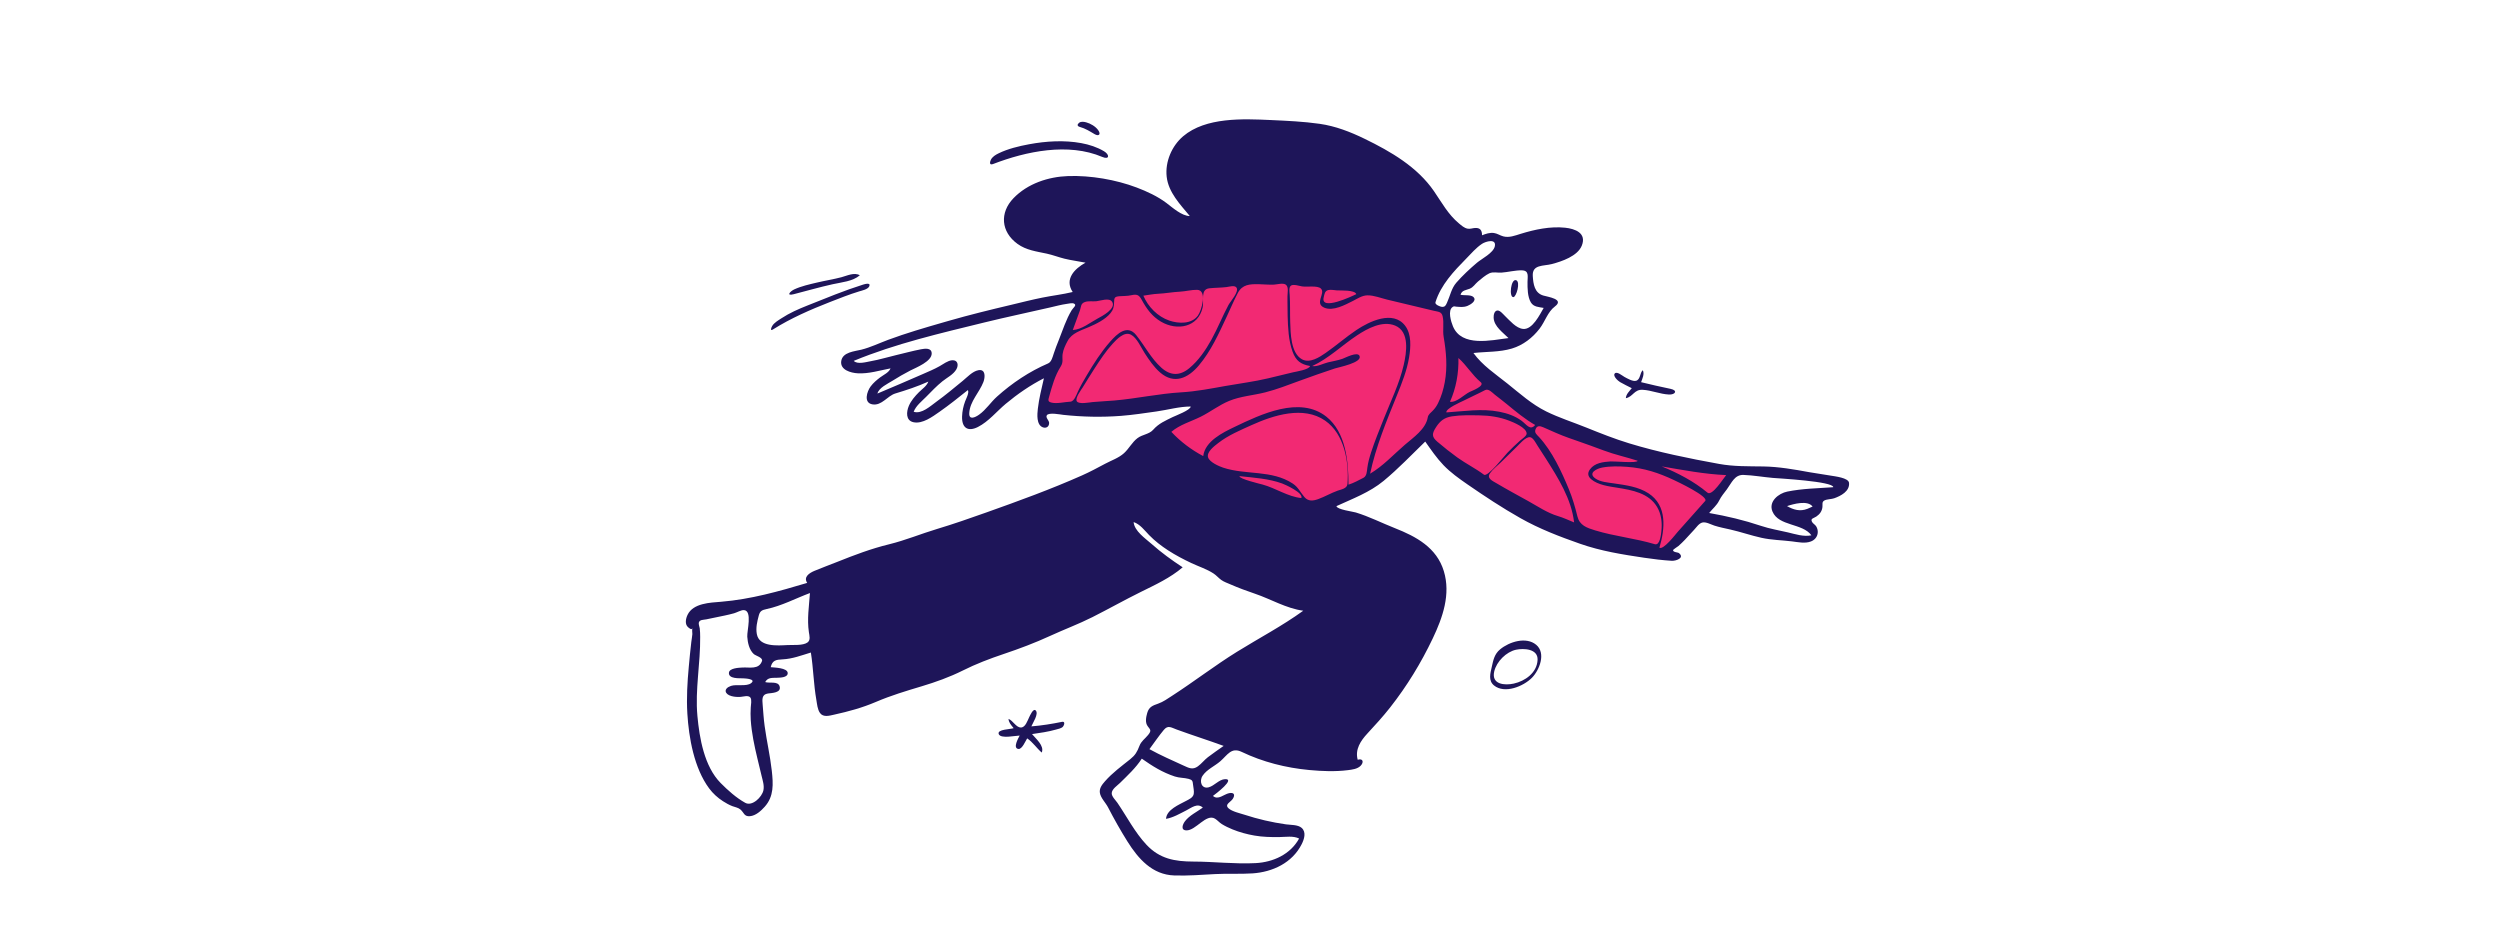<svg width="624" height="234" viewBox="0 0 624 234" fill="none" xmlns="http://www.w3.org/2000/svg">
<path fill-rule="evenodd" clip-rule="evenodd" d="M260.477 102.572C262.002 96.636 263.44 90.57 265.703 84.865C267.12 81.295 268.621 77.757 270.125 74.224C270.334 73.733 270.422 73.26 270.827 73.016C271.369 72.689 272.49 72.696 273.102 72.584C281.787 70.99 290.562 69.773 299.367 69.089C309.414 68.308 319.209 68.665 329.151 70.304C337.653 71.705 346.072 73.636 354.398 75.848C355.622 76.173 356.844 76.505 358.064 76.846C358.632 77.005 359.576 77.086 360.071 77.418C361.13 78.127 361.49 81.034 361.887 82.265C362.418 83.916 362.728 86.183 363.753 87.588C365.28 89.678 367.603 91.491 369.495 93.228C376.098 99.293 383.337 104.825 391.865 107.823C405.058 112.461 418.97 115.368 432.637 118.242C432.956 118.309 433.274 118.375 433.592 118.441C430.054 122.362 426.516 126.283 422.978 130.204C420.983 132.415 418.988 134.625 416.994 136.835C415.969 137.972 416.081 138.175 414.63 137.858C407.363 136.271 400.108 134.541 392.973 132.433C389.475 131.399 385.916 130.326 382.662 128.652C378.182 126.347 373.978 123.499 369.885 120.573C366.227 117.958 362.655 115.222 359.147 112.408C358.455 111.853 355.96 109.18 355.151 109.354C354.453 109.504 353.245 111.094 352.733 111.557C351.382 112.781 350.024 114 348.659 115.209C346.485 117.133 344.265 119.489 341.726 120.936C339.051 122.462 335.985 123.501 333.161 124.717C331.586 125.394 330.01 126.069 328.433 126.742C328.021 126.918 327.446 127.301 327.002 127.31C325.687 127.338 323.779 126.269 322.56 125.852C319.428 124.782 316.319 123.645 313.242 122.424C306.673 119.82 299.453 116.989 294.046 112.301C293.103 111.484 292.181 110.569 291.557 109.476C291.34 109.097 291.018 108.57 290.996 108.123C290.961 107.41 291.362 107.27 291.957 106.824C295.033 104.524 298.349 102.519 301.61 100.497C302.376 100.022 303.144 99.55 303.914 99.081L265.81 102.144C264.032 102.287 262.254 102.429 260.477 102.572Z" fill="#F22973"/>
<path fill-rule="evenodd" clip-rule="evenodd" d="M317.216 29.964C321.242 30.148 325.369 30.335 329.36 30.902C333.338 31.467 337.05 32.912 340.645 34.662C347.128 37.817 353.753 41.653 357.923 47.722C359.872 50.559 361.462 53.53 364.153 55.764C364.783 56.286 365.469 56.914 366.304 57.074C366.968 57.201 367.554 56.932 368.205 56.9C369.446 56.838 369.917 57.493 369.917 58.727C370.849 58.355 371.863 58.019 372.88 58.155C373.729 58.27 374.405 58.782 375.221 58.998C376.693 59.387 378.134 58.805 379.534 58.372C383.07 57.277 386.954 56.448 390.67 56.838C393.117 57.096 396.082 58.157 394.815 61.312C393.764 63.929 389.834 65.253 387.352 65.904C385.241 66.458 382.402 65.964 382.581 68.879C382.705 70.914 383.013 73.097 385.174 73.757C386.359 74.119 390.557 74.658 388.105 76.494C386.295 77.85 385.663 80.237 384.286 82.029C382.531 84.314 380.152 86.16 377.37 86.994C374.258 87.927 370.965 87.748 367.768 88.11C370.02 91.22 373.271 93.359 376.23 95.723C379.341 98.21 382.343 100.927 385.944 102.699C389.172 104.288 392.659 105.391 395.992 106.738C399.493 108.153 403.019 109.552 406.633 110.654C413.923 112.877 421.59 114.43 429.085 115.794C432.783 116.467 436.41 116.368 440.145 116.428C443.978 116.49 447.808 117.162 451.569 117.853C453.393 118.188 455.234 118.399 457.058 118.733C457.933 118.893 461.396 119.246 461.52 120.528C461.723 122.617 459.465 123.788 457.812 124.37C457.106 124.619 455.969 124.583 455.358 124.925C454.696 125.295 454.954 125.84 454.879 126.557C454.769 127.598 454.212 128.348 453.358 128.926C452.656 129.401 451.809 129.382 452.293 130.282C452.517 130.697 453.075 130.959 453.333 131.397C453.627 131.896 453.762 132.444 453.703 133.018C453.598 134.025 452.934 134.792 452.007 135.148C450.526 135.717 448.789 135.314 447.272 135.13C444.734 134.821 442.158 134.79 439.654 134.234C437.043 133.655 434.502 132.762 431.889 132.169C430.548 131.865 429.205 131.61 427.895 131.188C427.043 130.914 425.811 130.201 424.903 130.424C424.053 130.633 423.389 131.661 422.833 132.257C422.065 133.079 421.323 133.925 420.543 134.736C420.027 135.273 419.497 135.799 418.933 136.287C418.749 136.445 417.617 137.138 417.601 137.324C417.557 137.85 418.793 137.841 419.058 138.049C420.597 139.266 418.284 140.037 417.287 139.976C414.987 139.835 412.676 139.553 410.398 139.215C404.975 138.41 399.567 137.541 394.382 135.723C389.253 133.925 384.248 132.012 379.505 129.332C374.951 126.76 370.547 123.851 366.246 120.879C364.159 119.436 362.058 117.942 360.295 116.104C358.572 114.307 357.167 112.243 355.738 110.213C352.315 113.521 349.022 116.999 345.345 120.032C341.848 122.916 337.643 124.457 333.576 126.331C333.707 127.182 337.683 127.692 338.409 127.913C341.726 128.923 344.909 130.543 348.134 131.814C353.501 133.928 358.592 136.68 360.379 142.552C362.137 148.325 360.099 154.136 357.613 159.351C354.679 165.508 351.195 171.21 346.982 176.577C345.19 178.861 343.26 180.963 341.294 183.089C339.616 184.903 338.178 187.052 338.881 189.631C340.231 189.209 340.478 190.263 339.595 191.155C338.811 191.948 337.455 192.102 336.407 192.234C333.231 192.632 329.95 192.491 326.771 192.195C320.981 191.656 315.179 190.193 309.938 187.677C307.33 186.426 306.387 188.444 304.593 190.007C303.182 191.237 301.24 192.034 300.167 193.625C299.285 194.935 299.861 197.003 301.693 196.512C303.119 196.131 304.264 194.539 305.774 194.478C308.455 194.369 303.398 198.195 302.751 198.663C304.032 199.809 305.484 198.237 306.776 197.975C308.015 197.723 308.36 198.365 307.7 199.398C307.186 200.204 305.569 200.774 306.644 201.754C307.535 202.566 309.511 202.994 310.605 203.349C314.018 204.46 317.413 205.25 320.966 205.757C322.113 205.921 323.953 205.816 324.883 206.63C326.11 207.703 325.518 209.483 324.897 210.713C322.545 215.371 317.654 217.661 312.63 217.997C309.537 218.203 306.414 218.003 303.31 218.17C299.91 218.354 296.501 218.626 293.093 218.513C287.612 218.333 284.126 214.369 281.394 210.011C279.659 207.241 278.059 204.392 276.556 201.49C275.97 200.357 274.74 199.182 274.531 197.909C274.343 196.762 275.074 195.842 275.784 195.031C277.653 192.896 279.903 191.266 282.1 189.502C283.355 188.495 283.837 187.661 284.395 186.195C284.866 184.961 285.77 184.433 286.566 183.449C287.442 182.366 287.167 182.174 286.484 181.289C285.769 180.362 286.05 178.996 286.35 177.947C286.781 176.442 287.704 176.111 289.083 175.626C290.341 175.185 291.407 174.409 292.522 173.689C298.029 170.135 303.219 166.114 308.794 162.659C314.295 159.251 320.044 156.24 325.294 152.437C321.031 151.863 317.272 149.56 313.251 148.196C311.187 147.496 309.143 146.748 307.146 145.872C306.383 145.537 305.495 145.24 304.814 144.748C304.131 144.254 303.606 143.603 302.889 143.136C301.189 142.025 299.168 141.394 297.339 140.528C295.365 139.594 293.416 138.572 291.581 137.383C289.868 136.273 288.223 135.004 286.799 133.537C285.664 132.369 284.561 130.846 282.955 130.309C283.123 132.548 285.894 134.402 287.413 135.749C289.878 137.935 292.44 139.793 295.195 141.598C292.105 144.248 288.339 145.973 284.72 147.762C280.651 149.774 276.697 152.004 272.644 154.047C269.212 155.777 265.6 157.111 262.111 158.719C258.347 160.454 254.472 161.909 250.544 163.229C246.99 164.423 243.643 165.697 240.29 167.374C237.029 169.004 233.541 170.251 230.053 171.297C226.134 172.472 222.395 173.59 218.626 175.201C215.227 176.654 211.815 177.583 208.218 178.373C207.03 178.634 205.504 179.113 204.672 177.962C204.041 177.089 203.946 175.744 203.765 174.718C203.072 170.792 203.017 166.804 202.393 162.872C200.026 163.587 197.783 164.466 195.286 164.58C193.715 164.651 192.761 164.813 192.37 166.529C193.278 166.631 196.524 166.676 196.611 167.964C196.691 169.125 194.727 169.137 194.031 169.169C192.785 169.225 191.655 169.021 190.99 170.241C191.97 170.604 194.143 169.943 194.576 171.262C195.136 172.963 192.597 172.959 191.683 173.096C190.089 173.335 190.253 174.588 190.362 175.927C190.506 177.688 190.615 179.452 190.852 181.205C191.36 184.95 192.23 188.638 192.642 192.397C192.999 195.647 193.198 198.768 190.877 201.358C189.943 202.4 188.646 203.598 187.179 203.722C185.69 203.848 185.717 202.805 184.791 202.036C184.223 201.566 183.471 201.47 182.802 201.216C181.988 200.908 181.198 200.456 180.467 199.987C179.12 199.124 177.942 198.053 176.989 196.766C173.263 191.728 171.931 184.202 171.562 178.094C171.328 174.21 171.562 170.32 171.918 166.452C172.11 164.368 172.303 162.283 172.555 160.205C172.633 159.562 172.763 158.917 172.812 158.272C172.839 157.902 172.661 157.155 172.85 156.801C172.609 157.253 172.182 156.918 171.759 156.562C170.884 155.827 171.154 154.416 171.621 153.45C173.031 150.538 177.254 150.424 180.002 150.198C187.388 149.589 194.405 147.607 201.476 145.491C200.478 143.995 202.048 143.008 203.265 142.494C205.141 141.702 207.079 141.005 208.972 140.249C213.249 138.54 217.436 136.946 221.915 135.856C225.971 134.868 229.896 133.229 233.898 132.027C238.033 130.785 242.093 129.366 246.161 127.919C254.216 125.055 262.279 122.128 270.096 118.653C272.072 117.774 273.96 116.756 275.867 115.74C277.416 114.914 279.234 114.309 280.547 113.117C281.801 111.978 282.552 110.395 283.915 109.361C285.143 108.43 286.822 108.417 287.839 107.261C289.214 105.697 290.857 105.01 292.723 104.093C293.323 103.799 297.272 102.31 297.191 101.466C294.37 101.466 291.473 102.306 288.683 102.697C285.732 103.111 282.783 103.571 279.81 103.8C274.992 104.17 270.177 104.07 265.381 103.547C264.664 103.469 261.788 102.879 261.292 103.648C260.914 104.234 261.854 104.932 261.863 105.562C261.877 106.486 261.133 106.982 260.289 106.661C258.648 106.036 258.888 103.39 259.042 102.046C259.335 99.477 259.988 96.931 260.559 94.414C257.172 96.139 253.956 98.353 251.04 100.787C248.781 102.672 246.741 105.228 244.09 106.572C241.545 107.862 240.032 106.761 240.136 103.92C240.184 102.618 240.448 101.383 240.898 100.17C241.111 99.597 241.985 97.976 241.576 97.366C239.25 99.222 236.939 101.083 234.497 102.786C232.771 103.991 230.268 105.869 228.015 105.391C226.024 104.969 226.219 102.778 226.85 101.301C227.397 100.02 228.38 98.882 229.355 97.904C230.161 97.096 231.307 96.371 231.71 95.251C229.037 96.453 226.284 97.363 223.484 98.208C221.492 98.808 220.1 101.303 217.784 100.934C215.466 100.566 216.389 97.699 217.314 96.452C217.962 95.58 218.858 94.812 219.727 94.168C220.574 93.539 221.863 92.991 222.28 91.945C219.572 92.454 216.849 93.338 214.062 93.175C212.407 93.078 209.644 92.355 209.971 90.129C210.302 87.874 213.301 87.702 214.988 87.281C217.288 86.708 219.489 85.632 221.708 84.811C226.185 83.154 230.749 81.825 235.33 80.505L236.777 80.088C241.947 78.597 247.147 77.327 252.381 76.088C254.968 75.476 257.547 74.808 260.154 74.286C262.677 73.78 265.24 73.488 267.743 72.883C265.634 69.697 268.188 67.078 270.947 65.562C269.198 65.207 267.418 64.995 265.684 64.565C264.202 64.199 262.774 63.636 261.282 63.312C258.717 62.755 256.156 62.462 253.967 60.872C249.829 57.869 249.477 53.09 252.963 49.474C256.482 45.824 261.646 44.114 266.615 43.945C272.178 43.755 278.507 44.834 283.712 46.805C286.268 47.773 288.931 49.004 291.123 50.652C292.613 51.774 294.971 53.923 296.972 53.923C294.575 51.023 291.634 48.023 291.201 44.095C290.791 40.376 292.477 36.423 295.306 34.017C300.959 29.212 310.286 29.647 317.216 29.964ZM284.991 189.36C283.516 191.656 281.475 193.521 279.549 195.426C278.884 196.083 277.55 196.92 277.486 197.949C277.434 198.79 278.465 199.735 278.915 200.396C281.295 203.889 283.254 207.747 286.161 210.85C289.447 214.356 293.197 215.038 297.85 215.047C303.016 215.059 308.251 215.706 313.409 215.433C317.777 215.202 322.083 213.256 324.256 209.299C322.841 208.569 320.827 208.917 319.293 208.933C317.202 208.955 315.16 208.917 313.094 208.553C311.221 208.224 309.371 207.729 307.609 207.006C306.698 206.632 305.796 206.205 304.957 205.685C304.343 205.305 303.881 204.722 303.277 204.349C301.051 202.974 298.479 207.348 296.1 207.264C294.642 207.212 295.17 205.778 295.776 204.975C296.871 203.526 298.781 202.632 300.223 201.575C298.88 200.338 297.364 201.635 296.085 202.282C294.487 203.089 292.827 204.081 291.041 204.384C291.175 202.082 294.305 200.848 296.032 199.911C296.801 199.494 297.764 199.107 297.953 198.191C298.095 197.501 297.852 196.521 297.78 195.825C297.688 194.94 297.62 194.657 296.679 194.407C295.536 194.105 294.386 194.192 293.242 193.814C290.111 192.78 287.675 191.244 284.991 189.36ZM183.223 153.073C182.458 153.285 181.686 153.469 180.909 153.633C179.372 153.957 177.833 154.294 176.29 154.589C175.516 154.737 174.657 154.643 174.429 155.382C174.312 155.761 174.607 156.441 174.657 156.835C174.748 157.544 174.754 158.264 174.763 158.978C174.843 165.562 173.468 172.108 174.073 178.692C174.585 184.255 175.782 191.291 179.867 195.435C181.63 197.223 183.799 199.166 186.018 200.388C187.758 201.346 190.189 198.942 190.545 197.277C190.799 196.085 190.375 194.826 190.098 193.676C189.744 192.203 189.384 190.73 189.033 189.256C188.283 186.11 187.602 182.934 187.386 179.7C187.316 178.637 187.331 177.613 187.391 176.555C187.423 175.981 187.694 174.596 187.292 174.104C186.773 173.468 185.586 173.883 184.883 173.938C184.112 173.998 183.36 173.951 182.608 173.755C180.816 173.286 180.502 171.861 182.458 171.201C183.824 170.74 186.321 171.408 187.469 170.521C188.817 169.479 186.092 169.336 185.456 169.309C184.608 169.273 181.798 169.495 181.941 167.914C182.047 166.742 184.467 166.665 185.313 166.615C187.122 166.508 189.41 167.186 190.192 165.004C190.505 164.13 188.619 163.686 188.145 163.253C186.995 162.199 186.618 160.393 186.519 158.913C186.422 157.458 187.853 152.414 185.673 152.28C185.003 152.24 183.89 152.888 183.223 153.073ZM290.488 182.185C289.204 183.714 288.095 185.39 286.899 186.988C289.703 188.536 292.571 189.781 295.47 191.112C296.789 191.718 297.713 192.198 298.989 191.28C299.904 190.622 300.591 189.686 301.484 189.001C302.768 188.017 304.11 187.116 305.426 186.178C301.542 184.76 297.599 183.516 293.717 182.095C292.265 181.563 291.536 180.936 290.488 182.185ZM258.51 177.328C259.341 178.17 257.742 180.505 257.427 181.304C260.002 181.099 262.556 180.693 265.084 180.17C265.946 179.992 265.628 181.041 265.306 181.387C264.908 181.815 264.11 181.945 263.578 182.098C261.618 182.66 259.607 182.93 257.596 183.23C258.516 184.364 260.731 186.136 260.018 187.841C258.732 186.732 257.807 185.255 256.384 184.296C255.973 184.91 255.12 187.075 254.185 186.942C252.718 186.734 254.205 184.204 254.511 183.595C253.523 183.595 249.81 184.463 249.293 183.246C248.762 182.001 252.345 182.041 253.008 181.747L252.884 181.596L252.76 181.447C252.265 180.849 251.789 180.26 251.722 179.44C252.83 179.822 253.57 181.559 254.788 181.584C255.942 181.608 256.458 179.872 256.869 179.05C257.103 178.583 257.897 176.705 258.51 177.328ZM383.448 160.954C385.931 163.049 384.245 167.275 382.366 169.175C380.261 171.303 375.576 173.259 372.908 171.089C371.448 169.902 371.974 168.09 372.334 166.51C372.734 164.755 372.983 163.275 374.436 162.071C376.696 160.197 380.93 158.828 383.448 160.954ZM378.409 162.171C375.987 162.687 373.533 165.108 372.957 167.604C372.202 170.876 375.597 171.115 377.834 170.623C380.647 170.005 383.637 167.94 383.78 164.702C383.904 161.908 380.291 161.771 378.409 162.171ZM202.164 148.023C198.537 149.374 195.128 151.222 191.323 152.024C190.161 152.268 189.684 152.536 189.397 153.618C188.995 155.133 188.614 156.669 188.901 158.252C189.497 161.538 194.068 161.136 196.606 161.007C197.909 160.94 200.416 161.179 201.546 160.365C202.372 159.771 202.025 158.657 201.897 157.789C201.415 154.547 201.94 151.264 202.164 148.023ZM399.909 116.704C398.574 116.956 396.265 118.045 398.18 119.411C399.457 120.321 401.358 120.432 402.858 120.657C405.79 121.096 408.918 121.475 411.462 123.13C416.175 126.196 415.598 131.981 414.188 136.715C415.203 137.313 418.186 133.401 418.748 132.765C421.027 130.184 423.315 127.612 425.612 125.047C426.596 123.951 418.534 120.162 417.81 119.821C413.981 118.019 410.406 116.832 406.111 116.522C404.074 116.375 401.925 116.324 399.909 116.704ZM383.283 107.109C382.917 108.032 383.558 108.45 384.147 109.088C387.44 112.652 389.759 117.697 391.592 122.122C392.506 124.329 393.147 126.554 393.713 128.866C394.268 131.134 396.033 131.74 398.147 132.384C403.016 133.867 408.142 134.364 413.029 135.829C414.338 136.221 414.595 133.341 414.677 132.611C414.911 130.532 414.694 128.363 413.602 126.531C411.539 123.068 407.403 122.332 403.713 121.742C401.604 121.405 398.824 121.057 397.154 119.613C396.316 118.889 396.197 118.058 396.851 117.158C398.042 115.516 400.141 115.305 402.016 115.171C402.929 115.106 408.583 115.678 408.767 115.009C405.952 114.091 403.063 113.485 400.289 112.436C398.125 111.617 395.944 110.843 393.761 110.077L391.577 109.311C389.356 108.532 387.323 107.584 385.193 106.646C384.392 106.294 383.658 106.163 383.283 107.109ZM431.034 122.127C430.329 123.076 429.63 123.872 429.101 124.938C428.485 126.182 427.462 126.975 426.606 128.043C431.048 128.827 435.285 129.823 439.564 131.26C441.761 131.997 444.031 132.362 446.278 132.89C448.164 133.333 450.173 134.02 452.125 133.614C449.901 130.548 443.971 131.396 442.41 127.682C441.348 125.157 443.959 123.142 446.094 122.703C449.823 121.938 453.798 121.879 457.585 121.606C457.625 120.156 443.876 119.405 442.517 119.288C440.103 119.079 437.584 118.626 435.175 118.542C432.939 118.465 432.208 120.548 431.034 122.127ZM378.572 111.522C377.248 112.803 375.951 114.112 374.628 115.395C373.758 116.238 372.58 117.136 371.895 118.141C371.019 119.423 372.552 120.04 373.574 120.647C376.153 122.179 378.818 123.61 381.442 125.068C383.8 126.377 386.251 128.044 388.854 128.811C390.245 129.22 391.552 129.856 392.894 130.394C392.247 124.579 388.91 119.297 385.833 114.449C385.126 113.336 384.396 112.238 383.69 111.125C383.334 110.565 382.673 109.242 381.927 109.128C380.824 108.959 379.241 110.875 378.572 111.522ZM446.044 126.323C447.657 127.248 449.274 127.718 451.093 127.019C451.541 126.836 451.984 126.643 452.422 126.44C451.21 124.785 447.624 125.794 446.044 126.323ZM312.443 106.085C309.584 107.375 306.525 108.66 304.039 110.607C303.121 111.325 301.069 112.834 301.549 114.203C301.96 115.375 304.231 116.373 305.309 116.731C310.981 118.609 317.437 117.243 322.66 120.691C324.073 121.624 324.534 122.843 325.584 124.07C326.534 125.18 327.735 125.042 329.012 124.582C330.687 123.977 332.231 123.051 333.914 122.457C334.774 122.154 336.236 121.953 336.325 120.791C336.746 115.316 335.578 108.341 330.755 104.991C325.341 101.23 317.872 103.637 312.443 106.085ZM309.377 118.844C309.238 119.538 314.605 120.795 315.188 120.956C318.428 121.849 321.456 123.973 324.813 124.315C325.396 123.013 320.747 120.939 320.011 120.671C316.656 119.452 312.901 119.231 309.377 118.844ZM414.762 116.413C418.83 118.081 422.774 120.124 426.184 122.964C427.361 123.944 430.218 119.295 430.858 118.582C425.439 118.357 420.099 117.322 414.762 116.413ZM338.718 83.71C334.946 86.203 331.661 89.463 327.52 91.375C328.816 91.579 330.231 90.74 331.468 90.445C332.673 90.158 333.892 89.969 335.065 89.563C335.786 89.314 338.762 87.704 339.32 88.795C340.193 90.5 334.047 91.679 333.173 91.969C330.222 92.951 327.29 93.979 324.369 95.047C321.54 96.081 318.713 97.194 315.789 97.937C312.82 98.692 309.671 98.886 306.817 100.058C304.292 101.094 302.123 102.809 299.688 104.02C297.246 105.233 294.471 105.984 292.366 107.79C294.655 110.234 297.362 112.281 300.323 113.839C300.797 110.112 305.163 107.99 308.15 106.557C314.661 103.434 324.441 98.724 331.077 104.017C335.928 107.885 336.585 115.225 336.585 120.972C337.899 120.553 339.099 119.887 340.319 119.259C341.165 118.823 341.174 117.61 341.28 116.8C341.455 115.474 341.813 114.189 342.225 112.916C343.135 110.101 344.275 107.355 345.362 104.605C347.12 100.156 349.287 95.769 350.368 91.088C351.073 88.034 351.912 82.784 348.232 81.268C345.048 79.957 341.303 82.001 338.718 83.71ZM322.246 71.278C321.631 71.69 321.861 72.927 321.903 73.548C322.055 75.806 321.96 78.072 322.035 80.334C322.127 83.089 322.147 88.142 324.987 89.687C326.929 90.744 329.344 89.161 330.894 88.082C333.517 86.259 335.922 84.141 338.581 82.36C341.733 80.25 347.705 77.33 350.722 81.3C352.354 83.45 352.125 86.652 351.718 89.152C351.18 92.451 349.925 95.58 348.677 98.662C346.1 105.028 343.411 111.498 341.978 118.236C345.245 116.293 347.786 113.493 350.637 111.033C352.75 109.21 355.889 107.116 356.377 104.144C356.487 103.473 357.136 102.995 357.583 102.546C358.164 101.962 358.574 101.37 358.942 100.624C359.755 98.978 360.283 97.2 360.616 95.398C361.314 91.618 360.981 87.855 360.337 84.097C360.046 82.398 360.473 80.575 360.077 78.918C359.802 77.768 358.991 77.836 357.912 77.575C354.026 76.632 350.133 75.719 346.245 74.786C344.665 74.406 342.948 73.695 341.308 73.719C339.962 73.738 338.831 74.541 337.67 75.123C335.763 76.078 332.731 77.749 330.541 76.799C327.989 75.692 330.963 73.194 329.683 72.012C328.806 71.201 326.183 71.687 324.994 71.486C324.342 71.376 322.844 70.877 322.246 71.278ZM362.404 103.921C360.548 104.214 359.473 105.019 358.451 106.6C357.412 108.206 357.289 109.002 358.77 110.259C360.367 111.615 362.038 112.954 363.734 114.175C365.884 115.722 368.268 116.894 370.392 118.479C371.323 119.173 375.545 113.73 376.278 112.984C377.289 111.954 378.326 110.922 379.411 109.974C379.807 109.628 381.049 108.824 381.05 108.235C381.051 106.746 377.752 105.414 376.69 105.004C374.311 104.086 371.817 103.715 369.282 103.677C367.036 103.643 364.629 103.57 362.404 103.921ZM370.674 97.371C368.932 98.297 367.112 99.077 365.358 99.984C364.736 100.305 360.814 101.954 361.012 102.939C365.426 102.66 369.82 101.912 374.22 102.767C376.196 103.151 378.079 103.795 379.73 104.983C380.981 105.882 381.934 107.61 383.176 106.072C380.641 104.635 378.358 102.729 376.11 100.879C375.126 100.069 374.114 99.308 373.115 98.52C372.521 98.052 371.541 96.911 370.674 97.371ZM266.271 75.847C264.89 76.041 263.545 76.408 262.188 76.722C256.695 77.995 251.181 79.138 245.702 80.486C234.773 83.173 223.518 85.764 213.098 90.07C213.974 91.039 216.295 90.337 217.383 90.147C219.511 89.775 221.577 89.124 223.68 88.634C225.737 88.154 227.801 87.582 229.875 87.181C230.83 86.997 232.515 86.755 232.553 88.188C232.608 90.219 228.664 91.738 227.216 92.481C225.668 93.275 224.169 94.152 222.696 95.076C221.531 95.806 219.382 96.779 219.005 98.229C222.785 96.627 226.568 95.031 230.325 93.374C231.74 92.75 233.174 92.162 234.521 91.4C235.42 90.892 236.576 90.001 237.639 89.921C239.08 89.813 239.318 91.122 238.712 92.178C237.952 93.499 236.385 94.245 235.232 95.17C233.763 96.35 232.462 97.741 231.139 99.076C230.041 100.185 228.626 101.276 228.053 102.774C230.028 103.435 232.271 101.317 233.722 100.27C236.002 98.624 238.125 96.835 240.301 95.057C241.413 94.147 242.74 92.674 244.205 92.403C246.061 92.058 245.907 94.181 245.457 95.352C244.451 97.968 242.095 100.15 241.927 103.099C241.824 104.915 243.36 104.224 244.386 103.496C246.113 102.269 247.282 100.4 248.849 98.993C252.623 95.605 256.943 92.714 261.611 90.707C262.447 90.348 262.747 89.058 263.002 88.283C263.381 87.126 263.817 86.004 264.272 84.874C265.271 82.397 266.089 79.72 267.488 77.432C267.878 76.794 268.885 76.144 268.052 75.769C267.6 75.565 266.739 75.782 266.271 75.847ZM306.124 71.658C304.71 71.823 303.279 71.808 301.862 71.957C299.55 72.201 300.558 75.016 300.186 76.712C299.089 81.705 293.801 82.648 289.793 80.292C287.539 78.967 286.185 77.067 284.973 74.845C284.282 73.578 283.767 73.374 282.337 73.692C281.355 73.909 280.462 73.863 279.464 73.935C278.208 74.027 278.098 74.293 278.073 75.489C278.05 76.552 277.897 77.288 277.191 78.149C275.843 79.788 273.584 80.867 271.66 81.691C269.732 82.516 267.548 83.13 266.489 85.081C265.956 86.065 265.384 87.239 265.229 88.357C265.06 89.579 265.475 90.337 264.763 91.463C263.283 93.806 262.605 96.366 261.856 99.029C261.613 99.896 261.516 100.253 262.462 100.491C263.82 100.834 265.748 100.314 267.141 100.26C268.134 100.221 268.715 98.467 269.038 97.757C269.666 96.375 270.436 95.067 271.207 93.759C272.955 90.797 274.824 87.855 277.106 85.267C278.83 83.314 281.373 80.882 283.58 83.627C285.73 86.302 287.279 89.435 289.866 91.767C292.14 93.817 294.484 93.85 296.842 91.907C299.165 89.993 300.93 87.382 302.373 84.778C303.934 81.961 305.111 78.954 306.632 76.12C307.109 75.232 309.311 72.829 308.64 71.8C308.187 71.105 306.76 71.584 306.124 71.658ZM317.967 71.043C316.722 71.102 315.47 70.962 314.225 70.937C311.972 70.893 310.088 70.972 308.957 73.132C307.958 75.039 307.107 77.067 306.196 79.019C304.216 83.26 302.274 87.6 299.234 91.209C296.541 94.406 293.062 96.017 289.558 92.963C288.005 91.608 286.825 89.861 285.71 88.144C284.817 86.767 283.797 84.344 282.3 83.541C280.631 82.646 278.72 84.699 277.699 85.813C275.984 87.685 274.55 89.888 273.173 92.014C272.174 93.556 271.218 95.131 270.247 96.692C269.854 97.324 268.251 99.394 268.784 100.182C269.319 100.972 271.93 100.432 272.686 100.36C274.49 100.188 276.291 100.126 278.096 99.97C283.709 99.487 289.239 98.253 294.867 97.923C298.574 97.706 302.227 96.989 305.876 96.338C309.425 95.704 312.996 95.272 316.506 94.435C318.57 93.942 320.638 93.45 322.698 92.939C323.411 92.763 326.78 92.281 326.989 91.354C324.669 90.948 323.451 90.048 322.629 87.783C321.599 84.947 321.479 81.785 321.391 78.797C321.357 77.647 321.352 76.497 321.351 75.346L321.351 73.966C321.351 73.141 321.707 71.645 320.964 71.072C320.276 70.543 318.764 71.005 317.967 71.043ZM364.021 89.361C364.118 93.099 363.45 96.866 361.916 100.281C363.521 100.538 365.43 98.523 366.776 97.848C367.295 97.588 370.728 96.339 369.578 95.385C367.463 93.629 366.076 91.176 364.021 89.361ZM410.043 92.401C410.513 93.33 409.932 94.51 409.617 95.391C412.066 95.98 414.505 96.559 416.972 97.058C418.832 97.435 418.183 98.551 416.569 98.474C414.324 98.367 412.235 97.416 410.002 97.292C407.874 97.174 407.623 99.033 405.809 99.391C405.871 98.368 406.698 97.658 407.291 96.891C406.312 96.388 405.312 95.921 404.363 95.367C403.871 95.08 402.512 93.877 403.035 93.238C403.563 92.593 404.948 93.802 405.441 94.068C406.142 94.447 407.54 95.281 408.365 95.042C409.494 94.714 409.259 93.092 410.043 92.401ZM374.757 68.047C373.763 68.116 372.682 67.782 371.741 68.219C370.803 68.656 369.683 69.611 368.899 70.273C368.139 70.915 367.761 71.694 366.817 72.072C365.874 72.451 364.907 72.417 364.543 73.571C365.399 73.806 367.079 73.495 367.75 74.124C368.725 75.041 367.023 76.049 366.318 76.337C365.305 76.751 364.478 76.616 363.443 76.539C362.992 76.505 362.996 76.367 362.628 76.59C361.26 77.417 362.206 80.361 362.65 81.435C364.821 86.692 372.24 84.921 376.519 84.383C375.157 83.011 372.927 81.496 372.815 79.341C372.781 78.699 372.94 77.552 373.764 77.498C374.423 77.456 375.213 78.451 375.623 78.843C376.838 80.006 378.411 81.935 380.169 82.101C382.519 82.325 384.327 78.516 385.302 76.855C384.104 76.629 382.791 76.642 382.095 75.466C381.268 74.069 381.253 71.927 381.267 70.353C381.28 69.013 381.707 67.547 379.917 67.482C378.268 67.421 376.421 67.932 374.757 68.047ZM216.957 71.484C216.615 72.231 215.127 72.524 214.474 72.724C211.989 73.484 209.563 74.448 207.14 75.394C202.25 77.305 197.413 79.415 192.947 82.222C192.113 82.747 192.522 81.735 192.738 81.37C193.224 80.551 194.245 79.972 195.008 79.47C197.072 78.113 199.258 77.16 201.539 76.252C206.105 74.435 210.741 72.509 215.424 71.038C215.967 70.867 217.417 70.48 216.957 71.484ZM273.675 75.185C272.767 75.279 271.704 75.073 270.831 75.369C269.693 75.755 269.881 76.537 269.544 77.498C268.973 79.129 268.362 80.747 267.766 82.37C269.971 82.267 272.084 80.52 273.954 79.514C275.012 78.945 278.691 77.055 277.582 75.325C276.879 74.23 274.683 75.081 273.675 75.185ZM298.78 72.341C297.414 72.316 295.912 72.73 294.53 72.799C292.676 72.891 290.851 73.244 288.999 73.329C287.781 73.385 286.586 73.636 285.381 73.8C286.58 76.579 288.919 79.01 291.859 80.017C294.179 80.811 297.425 80.946 299.01 78.749C299.922 77.484 301.411 72.388 298.78 72.341ZM369.906 60.861C368.417 61.851 367.223 63.27 365.979 64.536C362.862 67.706 359.637 71.101 358.288 75.447C358.103 76.042 359.508 76.568 359.888 76.591C360.692 76.64 360.856 76.234 361.171 75.555C361.952 73.872 362.251 71.992 363.5 70.558C365.023 68.808 366.856 67.103 368.623 65.6C369.824 64.579 372.767 63.141 373.112 61.453C373.52 59.457 370.808 60.261 369.906 60.861ZM331.486 72.41C330.643 72.655 330.576 73.435 330.384 74.275C329.609 77.651 337.44 73.968 338.53 73.416C338.168 72.332 334.599 72.529 333.772 72.487C333.129 72.454 332.108 72.228 331.486 72.41ZM377.74 74.163C376.58 74.208 377.115 69.465 378.434 69.942C379.565 70.352 378.484 74.134 377.74 74.163ZM214.616 68.71C212.839 70.245 210.05 70.45 207.841 70.943C204.586 71.669 201.359 72.594 198.13 73.429C196.091 73.956 197.239 72.699 198.26 72.227C200.015 71.414 202.002 70.982 203.878 70.535C205.909 70.051 207.985 69.728 210.004 69.2C211.403 68.835 213.206 67.899 214.616 68.71ZM269.891 35.724C271.866 36.087 273.837 36.719 275.568 37.755C277.001 38.611 276.944 39.945 275.127 39.171C266.654 35.562 256.139 37.748 247.864 40.944C246.951 41.297 247.019 40.528 247.295 39.935C247.675 39.118 248.487 38.644 249.267 38.265C251.609 37.126 254.308 36.481 256.855 36.008C261.098 35.219 265.627 34.941 269.891 35.724ZM271.13 30.54C272.206 30.832 273.443 31.557 274.102 32.477C274.872 33.553 274.26 34.103 273.19 33.47C271.996 32.764 270.905 32.06 269.535 31.686C268.812 31.49 268.841 31.036 269.361 30.637C269.847 30.264 270.602 30.397 271.13 30.54Z" fill="#1E1559"/>
</svg>
